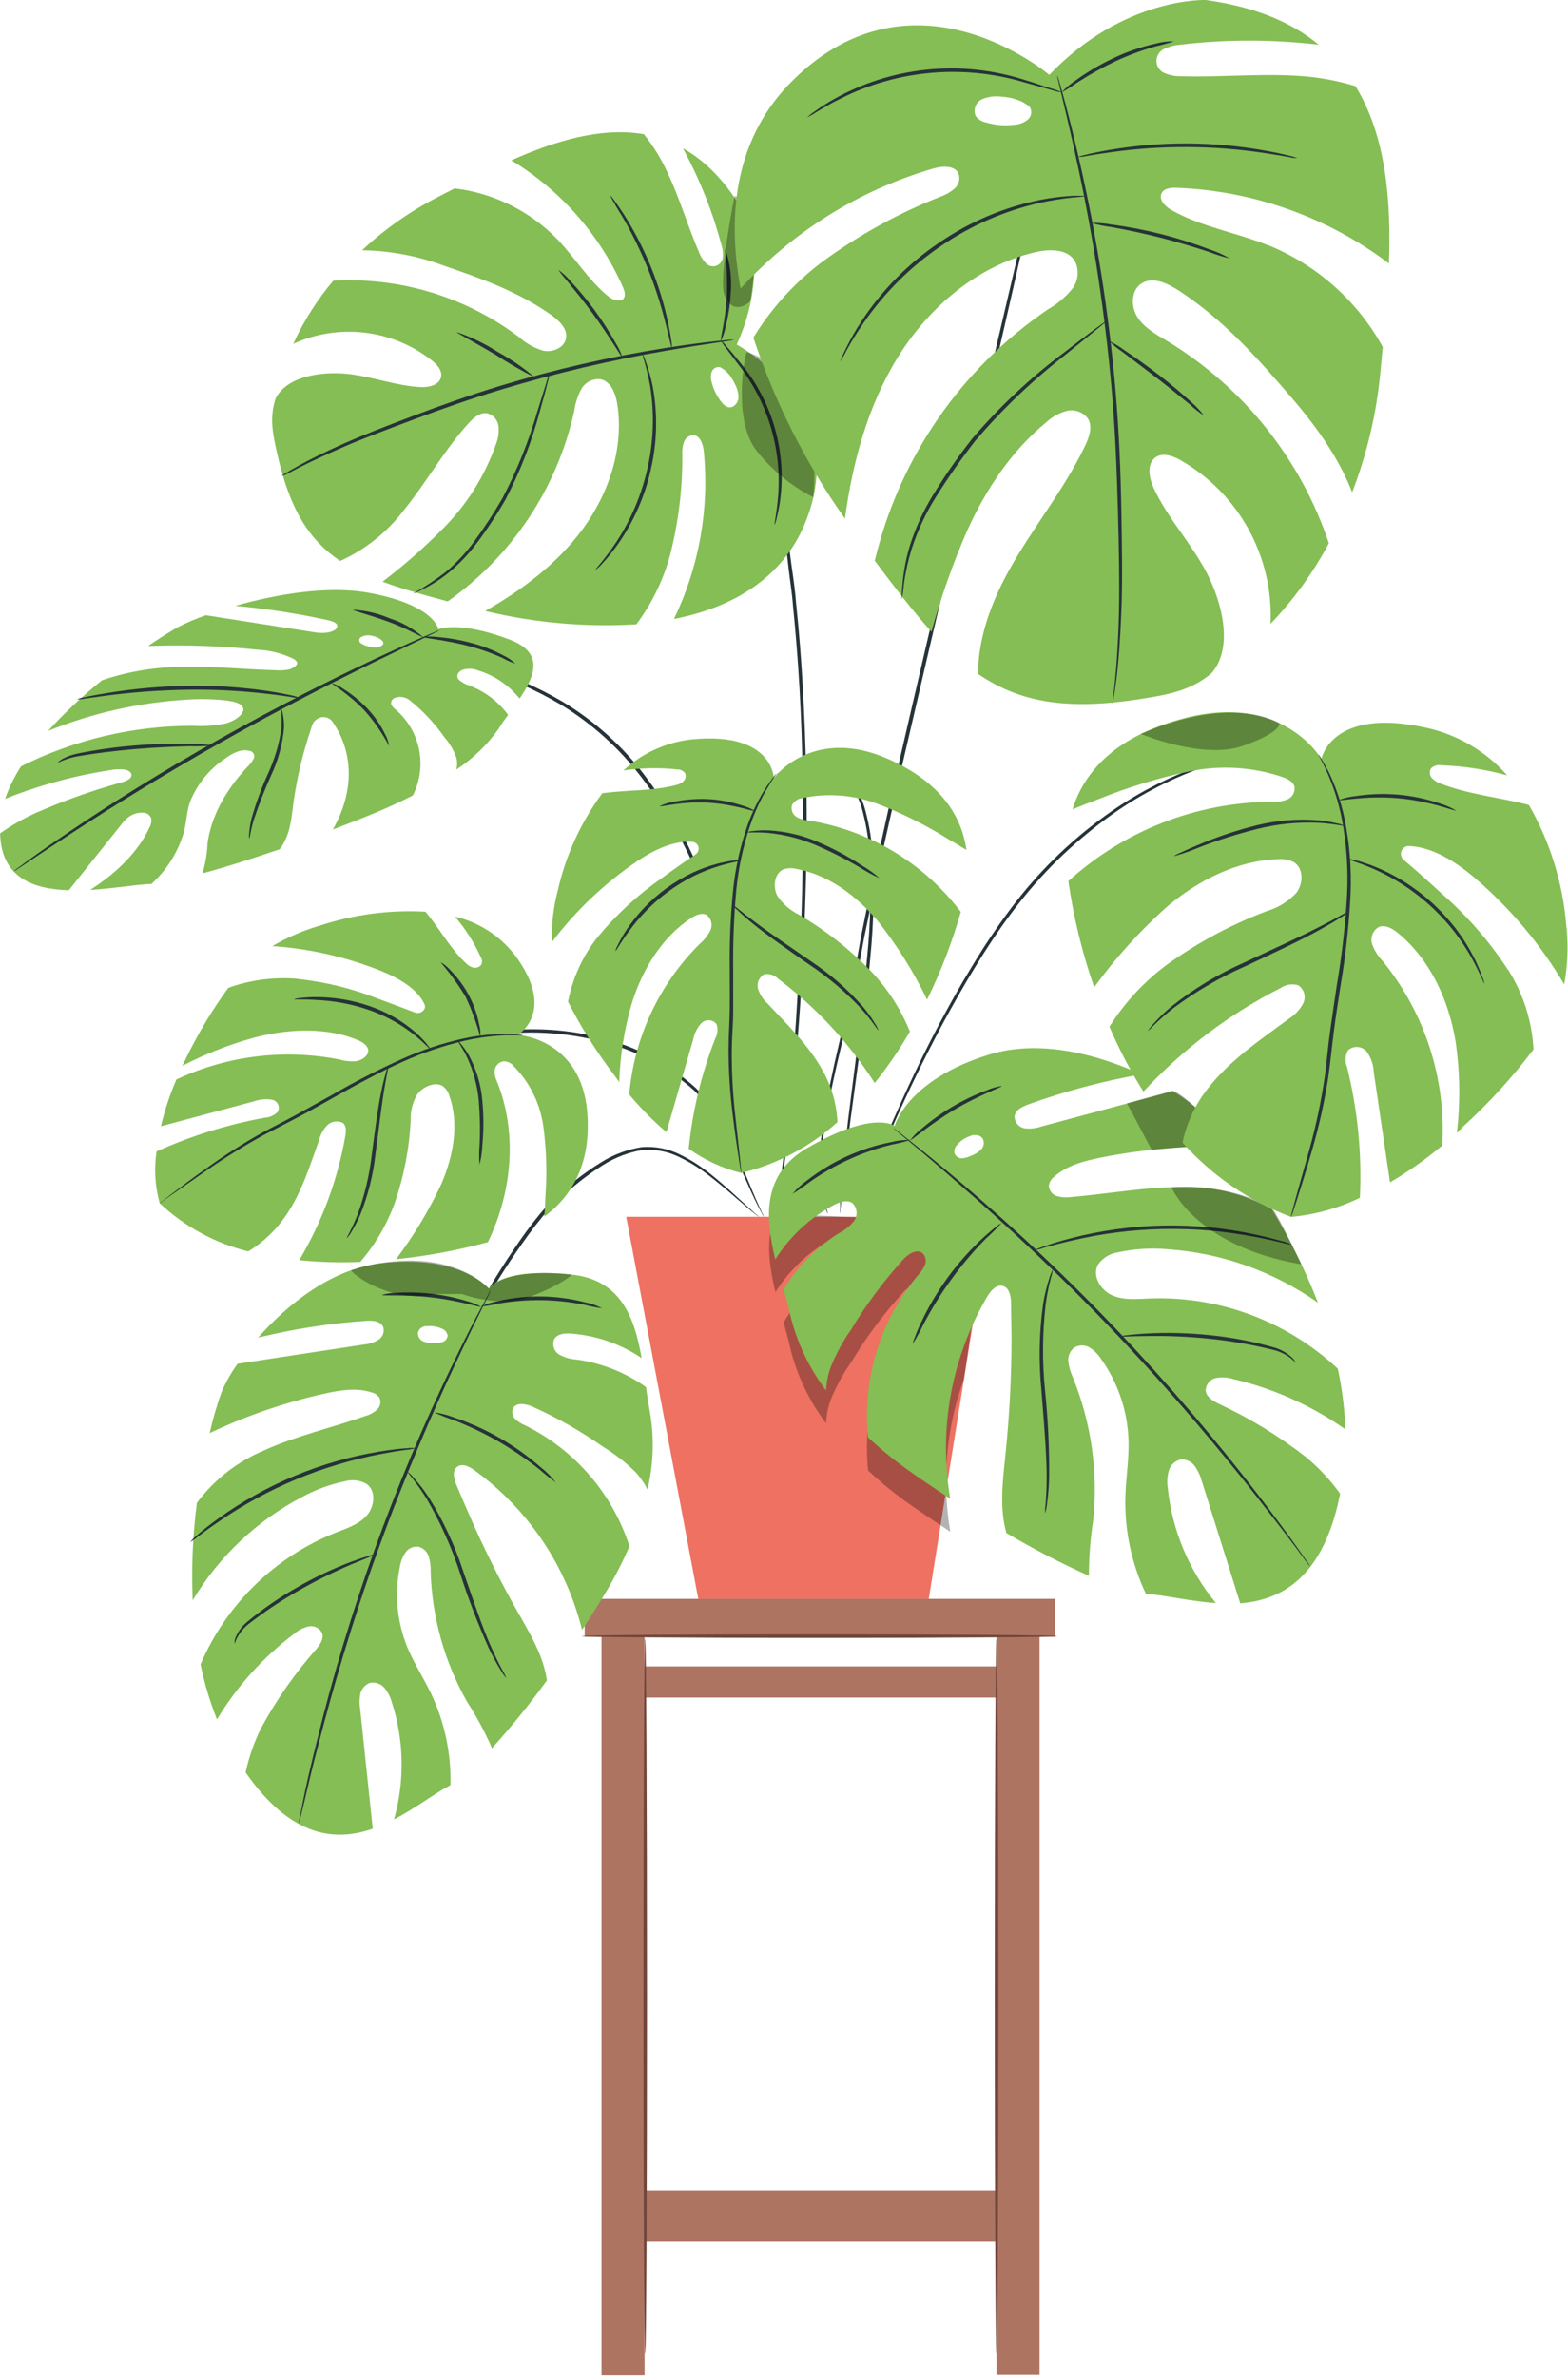 <svg width="526" height="797" viewBox="0 0 526 797" fill="none" xmlns="http://www.w3.org/2000/svg">
<g clip-path="url(#clip0_219_494)">
<path d="M210.07 408L234.24 536.09H311.56L332.1 408H210.07Z" fill="#EE7161"/>
<path d="M340.19 558.74H210.07V569.19H340.19V558.74Z" fill="#AE7462"/>
<path d="M216.23 542.46H201.79V796.39H216.23V542.46Z" fill="#AE7462"/>
<path d="M348.73 546.63H334.29V796.25H348.73V546.63Z" fill="#AE7462"/>
<path d="M340.19 734.38H210.07V751.54H340.19V734.38Z" fill="#AE7462"/>
<path d="M353.941 536.09H196.141V548.82H353.941V536.09Z" fill="#AE7462"/>
<path d="M354.65 548.59C354.65 548.94 318.95 549.19 274.93 549.19C230.91 549.19 195.21 548.94 195.21 548.59C195.21 548.24 230.88 547.99 274.93 547.99C318.98 547.99 354.65 548.27 354.65 548.59Z" fill="#70453A"/>
<path d="M216.44 789.28C216.12 789.28 215.84 735.62 215.84 669.37C215.84 603.12 216.12 549.46 216.44 549.46C216.76 549.46 217.04 603.12 217.04 669.37C217.04 735.62 216.79 789.28 216.44 789.28Z" fill="#70453A"/>
<path d="M334.29 789.28C333.97 789.28 333.69 735.62 333.69 669.37C333.69 603.12 333.97 549.46 334.29 549.46C334.61 549.46 334.91 603.12 334.91 669.37C334.91 735.62 334.63 789.28 334.29 789.28Z" fill="#70453A"/>
<g opacity="0.3">
<path d="M260.25 406.98C256.68 414.8 257.94 424.11 260.13 433.27C264.96 425.6 271.71 419.32 279.71 415.05C281.72 413.99 284.32 413.09 286.07 414.45C287.7 416.02 287.9 418.57 286.53 420.38C285.15 422.09 283.42 423.48 281.46 424.46C273.85 429.21 267.47 435.71 262.87 443.41C263.7 446.34 264.46 449.17 265.06 451.87C267.3 461.06 271.41 469.69 277.12 477.24C277.21 474.64 277.7 472.08 278.57 469.63C280.37 465.1 282.69 460.8 285.49 456.81C290.58 448.37 296.49 440.44 303.13 433.15C304.84 431.4 307.58 429.65 309.47 431.19C310.49 432.2 310.81 433.73 310.28 435.06C309.73 436.35 308.94 437.53 307.97 438.54C295.25 453.69 289.21 473.35 291.21 493.03C295.26 496.84 299.56 500.37 304.08 503.61C308.14 506.54 313.3 509.97 318.79 513.59C315.85 496.36 317.44 478.67 323.4 462.24L330.85 410.06L260.24 406.97L260.25 406.98Z" fill="#010101"/>
</g>
<path d="M435.73 251.35H435.15L433.42 251.47C431.9 251.61 429.64 251.47 426.78 252C418.66 252.84 410.68 254.68 403.01 257.47C391.63 261.58 380.89 267.3 371.14 274.46C365.39 278.7 359.94 283.32 354.81 288.3C349.35 293.68 344.3 299.46 339.71 305.59C334.96 311.86 330.74 318.32 326.87 324.66C323 331 319.47 337.27 316.22 343.29C309.76 355.35 304.46 366.46 300.24 375.92C296.02 385.37 292.81 393.12 290.72 398.52C289.71 401.15 288.9 403.13 288.3 404.72L287.65 406.33C287.59 406.52 287.51 406.7 287.4 406.86C287.41 406.66 287.46 406.47 287.54 406.28L288.09 404.62C288.57 403.19 289.27 401.05 290.4 398.32C292.36 392.88 295.45 385.06 299.62 375.56C303.79 366.06 308.98 354.81 315.39 342.75C318.64 336.71 322.12 330.41 326.04 324.05C330 317.43 334.3 311.01 338.93 304.84C347.84 292.86 358.54 282.32 370.66 273.59C380.54 266.41 391.42 260.72 402.94 256.69C410.69 253.96 418.76 252.24 426.94 251.57C429.15 251.35 431.38 251.25 433.6 251.27H435.91L435.73 251.34V251.35Z" fill="#263339"/>
<path d="M256.28 408C255.95 407.56 255.66 407.09 255.43 406.59C254.9 405.67 254.21 404.28 253.31 402.44C251.53 398.8 249.27 393.38 246.28 386.81C244.78 383.54 243.07 379.89 240.95 376.29C238.78 372.37 236.05 368.78 232.86 365.64C225.15 358.75 216.07 353.6 206.2 350.51C196.34 347.4 186.03 345.96 175.69 346.24C167.25 346.48 158.85 347.56 150.62 349.47C143.56 351.06 137.98 352.81 134.13 354.08L129.7 355.53C129.2 355.73 128.68 355.88 128.16 355.99C128.62 355.7 129.12 355.47 129.64 355.3C130.61 354.88 132.08 354.33 134 353.64C139.37 351.67 144.86 350.01 150.42 348.66C158.69 346.61 167.15 345.44 175.67 345.16C186.14 344.81 196.59 346.24 206.57 349.4C216.58 352.56 225.79 357.87 233.55 364.94C236.79 368.18 239.55 371.88 241.74 375.92C243.67 379.38 245.43 382.93 247 386.57C249.91 393.21 252.05 398.65 253.69 402.37C254.5 404.21 255.14 405.64 255.6 406.61C255.88 407.05 256.11 407.51 256.29 407.99L256.28 408Z" fill="#263339"/>
<path d="M254.62 408C254.17 407.73 253.75 407.42 253.35 407.08C252.54 406.46 251.37 405.51 249.89 404.24C246.94 401.75 242.79 397.94 237.32 393.77C234.35 391.49 231.15 389.52 227.77 387.91C223.94 386.04 219.68 385.24 215.43 385.6C210.77 386.4 206.31 388.11 202.31 390.63C197.98 393.36 193.9 396.44 190.09 399.85C188.1 401.5 186.21 403.27 184.42 405.13C182.69 407.02 181.12 408.98 179.58 410.94C176.56 414.86 173.84 418.83 171.28 422.61C166.25 430.24 162.06 437.32 158.69 443.36C155.32 449.4 152.9 454.45 151.4 458C149.9 461.55 149.37 463.65 149.23 463.6C149.28 463.08 149.4 462.57 149.58 462.08C149.95 460.64 150.41 459.22 150.96 457.84C152.96 452.75 155.27 447.78 157.88 442.97C161.13 436.84 165.28 429.69 170.29 422.01C172.85 418.18 175.52 414.19 178.59 410.2C180.13 408.24 181.73 406.23 183.48 404.32C185.29 402.41 187.21 400.62 189.24 398.95C193.1 395.53 197.25 392.44 201.65 389.73C205.79 387.13 210.41 385.4 215.23 384.63C219.67 384.26 224.13 385.12 228.12 387.12C231.54 388.79 234.77 390.83 237.76 393.18C243.23 397.52 247.26 401.41 250.14 403.99L253.44 406.99C253.86 407.28 254.26 407.61 254.62 407.98V408Z" fill="#263339"/>
<path d="M247.08 115.58C247.2 115.8 247.31 116.03 247.4 116.27L248.23 118.35C248.97 120.26 249.98 122.96 251.32 126.35C252.66 129.74 253.9 134.24 255.45 139.31C256.14 141.85 257.09 144.54 257.76 147.47C258.43 150.4 259.12 153.49 259.86 156.69C261.5 163.17 262.51 170.41 263.92 178.11C264.66 181.96 265 186.02 265.6 190.15C266.2 194.28 266.8 198.54 267.12 202.95C268.99 220.48 270 239.84 270.46 260.16C270.92 280.48 270.34 299.89 269.54 317.49C268.73 335.08 267.46 350.97 266.15 364.35C265.5 370.97 264.88 376.96 264.17 382.22C263.46 387.48 262.99 392 262.42 395.69C261.85 399.38 261.43 402.15 261.13 404.15C260.97 405.07 260.85 405.81 260.76 406.46C260.73 406.71 260.67 406.96 260.58 407.2V406.44L260.83 404.13C261.08 402.1 261.45 399.24 261.91 395.62C262.37 392 262.88 387.39 263.48 382.15C264.08 376.91 264.66 370.9 265.26 364.26C266.53 351.02 267.57 335.18 268.42 317.61C269.27 300.04 269.53 280.72 269.25 260.35C268.97 239.98 267.8 220.73 266.02 203.21C265.7 198.83 264.98 194.59 264.52 190.46C264.06 186.33 263.62 182.3 262.91 178.45C261.55 170.75 260.6 163.51 259.01 157.05C258.32 153.8 257.63 150.71 257 147.83C256.37 144.95 255.48 142.2 254.81 139.64C253.33 134.57 252.27 130.14 250.89 126.68C249.51 123.22 248.7 120.52 248.01 118.61L247.3 116.49C247.18 116.2 247.11 115.9 247.09 115.59L247.08 115.58Z" fill="#263339"/>
<path d="M277.68 406.98C277.68 406.98 277.54 406.68 277.29 406.06L276.25 403.27C276 402 275.63 400.41 275.33 398.52C275.08 396.34 274.95 394.14 274.94 391.95C274.73 382.01 277.25 367.81 281.3 350.6C283.26 341.98 285.75 332.61 287.36 322.38C287.82 319.81 288.28 317.21 288.74 314.56C289.27 311.93 289.82 309.26 290.38 306.54C291.44 301.1 292.69 295.56 293.93 289.85C298.91 267.02 304.72 241.98 310.86 215.71C323.2 163.23 334.33 115.7 342.43 81.25C346.37 64.02 349.56 50.07 351.54 40.41C352.6 35.57 353.32 31.81 353.85 29.25C354.08 28.03 354.27 26.94 354.43 26.34C354.49 26 354.56 25.67 354.66 25.35C354.65 25.69 354.61 26.03 354.54 26.36C354.42 27.07 354.26 28.04 354.08 29.29C353.66 31.85 353.04 35.65 352.05 40.5C350.21 50.21 347.14 64.18 343.31 81.43C335.61 116.02 324.4 163.48 312.09 215.98C305.96 242.24 300.12 267.26 295.05 290.07C293.83 295.79 292.56 301.32 291.48 306.74C290.91 309.46 290.36 312.14 289.82 314.76C289.34 317.39 288.87 319.97 288.39 322.53C286.75 332.81 284.19 342.2 282.19 350.78C278.04 367.94 275.39 382.07 275.46 391.94C275.44 394.13 275.53 396.31 275.74 398.49C275.99 400.36 276.34 401.93 276.55 403.1C276.76 404.27 277.26 405.22 277.47 405.91C277.58 406.25 277.66 406.61 277.7 406.97L277.68 406.98Z" fill="#263339"/>
<path d="M281.83 406.98C281.76 406.39 281.76 405.79 281.83 405.2C281.83 404.05 281.83 402.34 282.04 400.13C282.32 395.73 282.89 389.38 283.79 381.68C285.52 366 288.79 344.49 290.92 320.6C292.03 309.38 292.31 298.1 291.77 286.84C291.46 281.95 290.69 277.1 289.46 272.36C288.49 268.23 286.57 264.39 283.86 261.13C281.51 258.55 278.27 256.97 274.8 256.7C272.16 256.52 269.51 256.77 266.96 257.46C262.74 258.61 260.55 259.77 260.48 259.6C260.98 259.28 261.52 259.01 262.07 258.79C262.71 258.47 263.38 258.2 264.05 257.96C264.96 257.59 265.89 257.28 266.84 257.01C269.43 256.2 272.15 255.87 274.86 256.02C278.54 256.27 281.98 257.92 284.48 260.63C287.35 263.94 289.38 267.9 290.41 272.16C291.67 276.96 292.44 281.87 292.72 286.83C293.33 298.14 293.09 309.48 291.98 320.75C289.86 344.71 286.42 366.22 284.49 381.83C283.5 389.62 282.78 395.97 282.39 400.28C282.21 402.38 282.04 404.06 281.95 405.33C281.86 406.6 281.86 406.97 281.83 406.97V406.98Z" fill="#263339"/>
<path d="M251.6 348.2C251.6 348.2 251.37 347.58 251 346.36L249.52 340.99C248.23 336.38 246.41 329.58 243.94 321.32C241.1 311.63 237.72 302.1 233.79 292.8C229.01 281.41 222.81 270.66 215.34 260.82C207.87 250.98 198.62 242.63 188.06 236.22C179.36 231.1 170.07 227.06 160.39 224.18C152.16 221.62 145.33 220.12 140.61 219.11L135.17 217.96C134.53 217.87 133.89 217.71 133.28 217.5C133.93 217.52 134.58 217.6 135.22 217.73C136.49 217.91 138.33 218.21 140.71 218.65C147.44 219.82 154.1 221.36 160.66 223.26C170.45 226.07 179.86 230.09 188.65 235.23C199.37 241.66 208.76 250.08 216.32 260.04C223.83 269.97 230.03 280.82 234.77 292.32C238.67 301.68 241.99 311.26 244.71 321.03C247.02 329.35 248.77 336.13 249.92 340.84C250.45 343.15 250.89 344.92 251.21 346.26C251.41 346.9 251.54 347.55 251.6 348.22V348.2Z" fill="#263339"/>
<path d="M152.51 63.17L146.63 66.19C137.47 70.92 129.01 76.87 121.47 83.9C130.88 84.06 140.19 85.82 149 89.11C161.59 93.42 173.49 97.71 184.42 105.25C187.33 107.26 190.58 110.14 189.84 113.6C189.17 116.69 185.37 118.21 182.25 117.59C179.21 116.69 176.41 115.11 174.06 112.98C156.19 99.53 134.13 92.84 111.8 94.12C106.38 100.53 101.87 107.65 98.38 115.29C113.67 108.31 131.57 110.43 144.8 120.8C146.58 122.21 148.42 124.19 147.96 126.38C147.38 129.17 143.79 129.93 141.04 129.79C132.62 129.35 124.55 126.12 116.18 125.32C107.81 124.52 96.21 126.1 92.45 133.64C90.33 140.05 91.53 145.68 92.98 152.09C97.27 171.07 103.73 181.05 114.1 188.09C122.63 184.25 130.05 178.31 135.66 170.82C143.25 161.43 149.15 150.71 157.29 141.81C158.93 140.01 161.07 138.17 163.47 138.58C165.47 139.11 166.95 140.8 167.21 142.85C167.43 144.87 167.17 146.91 166.43 148.8C162.69 159.53 156.58 169.27 148.54 177.3C142.24 183.68 135.48 189.61 128.34 195.03C134.43 197.34 141.62 199.34 150.18 201.65C171.8 186.4 186.94 163.63 192.63 137.8C192.98 135.27 193.76 132.82 194.94 130.56C196.19 128.27 198.66 126.93 201.26 127.12C204.86 127.7 206.52 131.87 207.07 135.47C209.38 150.2 204.26 165.45 195.4 177.51C186.89 189.04 175.2 197.8 162.75 204.86C179.35 208.85 196.44 210.36 213.48 209.33C218.68 202.38 222.51 194.51 224.78 186.13C227.63 175.05 229.01 163.65 228.88 152.21C228.79 150.86 228.98 149.5 229.43 148.22C229.89 146.9 231.1 145.99 232.5 145.91C234.81 145.91 235.87 148.98 236.1 151.35C237.99 170.65 234.53 190.09 226.09 207.55C245.76 203.68 262.2 194.04 269.9 175.82C286.5 136.18 247.14 115.54 247.14 115.54C258.42 90.84 249.98 72.03 249.98 72.03C243.8 61.08 236.72 53.97 229.09 49.73C234.66 59.94 238.98 70.78 241.98 82.01C242.4 83.27 242.57 84.6 242.49 85.93C242.52 87.75 241.06 89.25 239.24 89.28C238.22 89.3 237.24 88.83 236.61 88.03C235.68 87.03 234.96 85.85 234.49 84.57C230.71 75.83 228.06 66.63 224 58.01C221.89 53.36 219.2 48.99 216 45C201.59 42.51 186.02 47.31 171.52 53.76C188.06 63.77 201.13 78.61 208.97 96.28C209.52 97.55 210.01 99.16 209.11 100.22C208.21 101.28 205.63 100.64 204.2 99.48C197.47 94.06 192.92 86.45 186.97 80.23C177.78 70.77 165.62 64.74 152.52 63.17H152.51ZM246.46 128.65C247.32 130.12 247.75 131.79 247.73 133.49C247.55 135.17 246.05 136.86 244.39 136.56C243.45 136.29 242.63 135.69 242.08 134.88C240.48 132.9 239.34 130.6 238.74 128.12C238.38 127 238.38 125.8 238.74 124.68C239.16 123.55 240.32 122.88 241.51 123.09C242.63 123.65 243.63 124.44 244.44 125.4C245.26 126.39 245.94 127.48 246.47 128.65H246.46Z" fill="#85BE54"/>
<path d="M94.431 159.6C94.831 159.24 95.281 158.93 95.771 158.68C96.671 158.1 98.081 157.3 99.781 156.37C103.291 154.39 108.521 151.76 115.111 148.83C121.701 145.9 129.751 142.79 138.681 139.42C147.611 136.05 157.501 132.5 168.031 129.3C186.051 123.87 204.421 119.66 223.001 116.71C230.131 115.58 235.941 114.84 239.951 114.4L244.561 113.94C245.101 113.88 245.651 113.88 246.201 113.94C245.681 114.08 245.151 114.19 244.611 114.26L240.001 114.93C236.011 115.55 230.251 116.38 223.141 117.65C204.641 120.83 186.351 125.13 168.371 130.54C157.851 133.72 147.991 137.2 139.061 140.55C130.131 143.9 122.091 146.89 115.451 149.77C108.811 152.65 103.551 155.12 99.981 156.96L95.881 159.13C95.411 159.33 94.921 159.48 94.431 159.59V159.6Z" fill="#263339"/>
<path d="M184.341 125.27C184.171 126.44 183.921 127.6 183.581 128.73C183.031 131.04 182.201 134.1 181.071 137.95C178.361 148.22 174.491 158.16 169.541 167.56C166.621 172.62 163.401 177.5 159.901 182.18C157.021 186.03 153.671 189.49 149.921 192.49C147.381 194.48 144.651 196.2 141.761 197.63C140.751 198.16 139.921 198.48 139.451 198.71C139.181 198.84 138.891 198.95 138.601 199.01C142.391 196.87 146.031 194.46 149.481 191.82C153.091 188.79 156.321 185.33 159.101 181.51C162.531 176.83 165.701 171.98 168.601 166.96C173.481 157.63 177.411 147.83 180.341 137.72C181.521 134.01 182.461 130.8 183.221 128.5C183.491 127.39 183.871 126.31 184.351 125.27H184.341Z" fill="#263339"/>
<path d="M153.16 111.34C157.99 112.96 162.6 115.19 166.88 117.96C171.35 120.38 175.56 123.26 179.42 126.56C174.91 124.27 170.52 121.74 166.28 118.97C159.13 114.73 153.16 111.64 153.16 111.34Z" fill="#263339"/>
<path d="M187.431 90.58C188.881 91.61 190.191 92.83 191.331 94.2C194.251 97.32 196.991 100.62 199.521 104.07C202.041 107.53 204.351 111.13 206.441 114.86C207.411 116.36 208.191 117.98 208.751 119.68C208.431 119.86 204.461 112.76 198.581 104.78C192.701 96.8 187.191 90.83 187.441 90.58H187.431Z" fill="#263339"/>
<path d="M215.42 118.39C215.93 119.29 216.33 120.24 216.62 121.23C217.59 123.88 218.36 126.6 218.93 129.37C220.64 138.53 220.47 147.95 218.42 157.04C216.45 166.15 212.68 174.77 207.33 182.41C205.73 184.71 203.96 186.9 202.05 188.96C201.37 189.76 200.6 190.48 199.74 191.1C199.58 190.94 202.67 187.8 206.66 181.88C211.72 174.22 215.32 165.69 217.27 156.72C219.27 147.76 219.55 138.5 218.1 129.44C216.85 122.57 215.24 118.46 215.43 118.39H215.42Z" fill="#263339"/>
<path d="M204.561 65.4C205.111 65.89 205.601 66.46 205.991 67.08C206.841 68.21 208.001 69.89 209.361 72.01C212.881 77.57 215.901 83.44 218.381 89.54C220.861 95.64 222.801 101.96 224.171 108.4C224.681 110.89 225.021 113.01 225.211 114.3C225.361 115.06 225.411 115.83 225.371 116.61C225.161 116.61 224.591 113.59 223.341 108.72C221.761 102.32 219.731 96.04 217.281 89.93C214.811 83.89 211.921 78.02 208.631 72.38C207.161 70.12 205.811 67.79 204.571 65.39L204.561 65.4Z" fill="#263339"/>
<path d="M259.83 176.02C259.62 176.02 260.54 172.31 261.03 166.29C262.26 150.45 257.5 134.73 247.7 122.22C245.97 119.91 244.54 118.02 243.36 116.48C242.78 115.77 242.28 115 241.88 114.17C242.56 114.74 243.17 115.38 243.7 116.08C244.83 117.35 246.42 119.24 248.31 121.59C258.69 134.04 263.59 150.16 261.89 166.28C261.64 168.68 261.21 171.06 260.62 173.41C260.48 174.31 260.2 175.19 259.81 176.02H259.83Z" fill="#263339"/>
<path d="M243.23 83.27C244.97 88.27 245.6 93.59 245.07 98.86C244.86 102.58 244.28 106.27 243.34 109.88C243.07 111.4 242.55 112.87 241.82 114.24C241.45 114.24 243.39 107.32 243.87 98.79C243.98 93.61 243.76 88.43 243.22 83.27H243.23Z" fill="#263339"/>
<g opacity="0.3">
<path d="M250.47 118.07C250.15 118.07 245.35 140.71 254 151.39C259.12 157.76 265.52 162.99 272.79 166.72C272.79 166.72 278.12 126.16 250.47 118.06V118.07Z" fill="#010101"/>
</g>
<path d="M216.74 465.11C209.89 460.25 201.99 457.09 193.68 455.89C191.61 455.79 189.59 455.24 187.75 454.28C185.89 453.25 185.1 450.99 185.91 449.02C186.95 447.2 189.48 446.99 191.58 447.15C200.05 447.78 208.2 450.61 215.24 455.36C212.93 441.94 208.32 429.1 191.83 427.37C167.8 424.83 164.02 432.1 164.02 432.1C164.02 432.1 154.54 420.41 127.68 423.57C111.26 425.51 96.53 437.22 86.59 448.5C98.48 445.59 110.6 443.71 122.82 442.87C124.92 442.71 127.43 442.87 128.47 444.74C129.11 446.4 128.47 448.29 126.97 449.24C125.49 450.13 123.83 450.67 122.1 450.81L79.69 457.27C77.53 460.26 75.71 463.49 74.27 466.89C72.69 471.35 71.37 475.9 70.33 480.52L71.25 480.08C83.28 474.46 95.89 470.16 108.86 467.28C114.05 466.13 119.56 465.2 124.63 466.86C125.7 467.1 126.65 467.72 127.28 468.61C127.92 470.01 127.59 471.66 126.45 472.69C125.33 473.68 124 474.4 122.55 474.79C111.25 478.76 99.49 481.38 88.56 486.32C79.62 490.06 71.85 496.13 66.05 503.89C64.65 514.73 64.18 525.67 64.64 536.59C73.42 521.92 86.08 509.96 101.21 502C105.77 499.5 110.69 497.69 115.78 496.65C118.24 495.96 120.87 496.31 123.07 497.62C126.28 499.93 125.63 505.32 122.93 508.27C120.23 511.22 116.2 512.49 112.48 513.94C92.16 522.06 75.9 537.93 67.28 558.05C68.55 564.35 70.4 570.53 72.79 576.5C79.52 565.35 88.33 555.6 98.73 547.77C100.13 546.57 101.8 545.73 103.6 545.33C105.45 544.97 107.3 545.92 108.07 547.64C108.69 549.55 107.33 551.47 106.06 553.01C98.92 561.07 92.73 569.92 87.61 579.39C85.25 584.12 83.49 589.14 82.4 594.31C97.67 616.12 112.38 617.53 125.04 613.17L120.84 573.19C120.55 571.5 120.55 569.77 120.84 568.07C121.19 566.36 122.38 564.94 124 564.29C125.84 563.87 127.76 564.51 128.98 565.95C130.15 567.39 130.99 569.05 131.47 570.84C135.56 583.55 135.81 597.19 132.18 610.04C139.28 606.35 145.44 601.58 150.3 598.99L151.11 598.53C151.38 587.83 149.11 577.23 144.47 567.58C142 562.48 138.89 557.69 136.7 552.45C133.17 543.87 132.28 534.44 134.14 525.36C134.39 523.67 135.01 522.05 135.96 520.63C136.93 519.17 138.63 518.39 140.36 518.6C142.03 519.02 143.35 520.29 143.84 521.94C144.31 523.56 144.52 525.25 144.46 526.94C144.92 542.24 149.1 557.2 156.64 570.52C159.74 575.31 162.46 580.34 164.78 585.55C164.87 585.76 164.95 585.98 165.01 586.2C171.56 578.95 177.72 571.35 183.46 563.44C182.35 555.3 177.86 547.83 173.73 540.61C167.8 530.13 162.41 519.36 157.59 508.33C156.07 504.89 154.59 501.41 153.14 497.95C152.29 495.92 151.6 493.22 153.3 491.86C155 490.5 157.38 491.7 159.09 492.92C177.11 505.94 189.92 524.93 195.25 546.51C198.69 541.3 201.73 536.46 204.1 532.4C206.74 527.9 209.1 523.24 211.16 518.45C205.45 500.77 192.83 486.16 176.18 477.93C174.95 477.44 173.83 476.73 172.86 475.83C171.89 474.91 171.57 473.48 172.08 472.23C173.12 470.18 176.14 470.64 178.26 471.49C186.71 475.23 194.78 479.8 202.33 485.12C206.22 487.48 209.82 490.28 213.08 493.47C214.76 495.24 216.15 497.27 217.21 499.47C219.26 490.84 219.52 481.89 217.97 473.16C217.51 470.65 217.09 467.93 216.7 465.11H216.74ZM148.71 449.87C147.78 450.23 146.78 450.38 145.78 450.31C144.52 450.42 143.25 450.25 142.07 449.8C140.87 449.32 140.12 448.13 140.2 446.85C140.41 445.96 141.05 445.22 141.91 444.89C142.1 444.8 142.3 444.73 142.51 444.68C142.84 444.64 143.17 444.64 143.5 444.68C145.08 444.53 146.67 444.8 148.11 445.44C149.15 445.79 149.93 446.67 150.16 447.75C150.12 448.68 149.55 449.5 148.71 449.87Z" fill="#85BE54"/>
<path d="M164.69 432.39C164.49 433 164.23 433.6 163.93 434.17C163.31 435.42 162.5 437.08 161.49 439.17C159.32 443.48 156.28 449.78 152.61 457.62C145.25 473.23 135.71 495.11 126.76 519.88C117.81 544.65 111.29 567.61 106.98 584.33C104.74 592.63 103.15 599.55 102.07 604.16L100.76 609.56C100.62 610.19 100.44 610.81 100.23 611.43C100.26 610.78 100.36 610.14 100.53 609.52C100.78 608.16 101.15 606.34 101.61 604.05C102.56 599.32 104.1 592.52 106.22 584.1C116.92 540.33 132.24 497.81 151.92 457.27C155.68 449.5 158.84 443.25 161.14 439.01L163.77 434.1C164.04 433.51 164.35 432.94 164.69 432.39Z" fill="#263339"/>
<path d="M139.6 485.54C138.55 485.84 137.46 486.03 136.37 486.12C134.27 486.37 131.27 486.86 127.58 487.57C108.27 491.22 89.92 498.85 73.71 509.96C70.6 512.08 68.13 513.88 66.47 515.17C65.63 515.87 64.74 516.51 63.8 517.06C64.49 516.22 65.26 515.45 66.11 514.75C68.36 512.79 70.71 510.94 73.14 509.22C89.22 497.62 107.77 489.91 127.33 486.69C131.07 486.09 134.11 485.72 136.23 485.61C137.35 485.46 138.48 485.44 139.6 485.54Z" fill="#263339"/>
<path d="M186.41 497.03C184.52 495.68 182.71 494.23 180.97 492.69C176.59 489.22 171.97 486.07 167.13 483.26C162.28 480.5 157.23 478.1 152.03 476.09C149.83 475.36 147.66 474.51 145.55 473.55C147.86 473.85 150.13 474.43 152.31 475.28C163.05 478.88 172.96 484.58 181.48 492.04C183.33 493.49 184.98 495.16 186.41 497.02V497.03Z" fill="#263339"/>
<path d="M128.14 434.19C129.73 433.72 131.39 433.48 133.05 433.48C137.04 433.25 141.05 433.36 145.02 433.83C148.99 434.3 152.91 435.12 156.73 436.3C158.35 436.69 159.9 437.31 161.34 438.14C161.22 438.49 154.05 436.09 144.85 435.03C135.65 433.97 128.16 434.57 128.13 434.2L128.14 434.19Z" fill="#263339"/>
<path d="M201.98 438.67C199.98 438.39 198.01 438 196.05 437.49C191.31 436.53 186.49 436.02 181.66 435.94C176.83 435.89 172.01 436.27 167.25 437.09C165.29 437.54 163.3 437.88 161.3 438.1C163.13 437.22 165.08 436.6 167.09 436.26C171.88 435.16 176.78 434.64 181.69 434.71C186.6 434.78 191.48 435.43 196.24 436.65C198.24 437.04 200.17 437.72 201.98 438.66V438.67Z" fill="#263339"/>
<path d="M169.83 562.66C169.16 561.9 168.57 561.06 168.08 560.17C166.61 557.82 165.28 555.39 164.09 552.88C160.35 544.57 157.08 536.05 154.29 527.38C151.47 518.76 147.75 510.47 143.18 502.64C139.54 496.71 136.49 493.6 136.68 493.42C137.48 494.05 138.21 494.77 138.85 495.56C140.71 497.62 142.4 499.83 143.9 502.15C148.73 509.93 152.6 518.26 155.43 526.96C158.94 537.04 161.98 546.17 164.88 552.51C166.29 555.69 167.55 558.21 168.48 559.91C169.02 560.78 169.48 561.7 169.84 562.65L169.83 562.66Z" fill="#263339"/>
<path d="M78.701 551.13C78.621 550.34 78.771 549.54 79.121 548.82C79.961 546.9 81.241 545.2 82.861 543.86C88.061 539.53 93.631 535.68 99.511 532.33C105.361 528.95 111.481 526.05 117.801 523.66C120.221 522.76 122.201 522.11 123.611 521.7C124.321 521.44 125.051 521.27 125.801 521.19C125.801 521.37 122.851 522.46 118.101 524.44C111.931 527.05 105.921 530.03 100.111 533.36C94.291 536.68 88.721 540.4 83.421 544.5C81.821 545.75 80.511 547.32 79.571 549.11C78.921 550.31 78.831 551.12 78.721 551.12L78.701 551.13Z" fill="#263339"/>
<path d="M265.07 440.88C267.31 450.07 271.42 458.7 277.13 466.25C277.22 463.65 277.71 461.09 278.58 458.64C280.37 454.11 282.7 449.81 285.5 445.82C290.6 437.37 296.51 429.44 303.14 422.14C304.85 420.39 307.59 418.66 309.48 420.2C310.51 421.21 310.83 422.74 310.29 424.07C309.74 425.35 308.96 426.53 307.98 427.53C295.28 442.67 289.23 462.29 291.19 481.95C295.25 485.74 299.55 489.27 304.06 492.51C308.12 495.46 313.28 498.9 318.77 502.52C314.77 479.16 319.17 455.13 331.2 434.7C332.35 432.76 334.22 430.6 336.41 431.17C338.6 431.74 339.15 434.7 339.18 437.05C339.18 441.06 339.32 445.07 339.32 449.11C339.3 461.95 338.63 474.78 337.31 487.55C336.39 496.38 335.21 505.63 337.61 514.02C346.56 519.31 355.8 524.09 365.28 528.36V527.65C365.32 521.56 365.82 515.48 366.76 509.46C368.39 493.21 366.01 476.8 359.84 461.68C359.1 460.06 358.61 458.35 358.39 456.58C358.17 454.76 358.93 452.96 360.37 451.83C361.96 450.88 363.94 450.88 365.54 451.83C367.08 452.81 368.38 454.12 369.37 455.66C375.14 463.75 378.35 473.39 378.59 483.33C378.73 489.37 377.74 495.39 377.53 501.43C377.16 512.85 379.53 524.19 384.45 534.5H385.44C391.27 534.94 399.28 536.94 407.88 537.5C398.82 526.51 393.21 513.09 391.74 498.92C391.44 496.97 391.56 494.98 392.09 493.09C392.66 491.16 394.26 489.7 396.24 489.33C398.07 489.28 399.8 490.14 400.85 491.64C401.9 493.16 402.68 494.84 403.16 496.62L416.05 537.6C430.23 536.45 444.04 528.7 449.56 500.84C446.27 496.25 442.39 492.1 438.03 488.5C428.98 481.45 419.16 475.46 408.74 470.65C406.83 469.68 404.66 468.34 404.45 466.27C404.47 464.26 405.86 462.52 407.82 462.05C409.75 461.67 411.74 461.78 413.61 462.37C427.14 465.53 439.94 471.26 451.31 479.25C451.08 472.41 450.23 465.6 448.77 458.91C431.71 443 409.03 434.53 385.73 435.37C381.46 435.55 376.99 436.04 373.07 434.31C369.15 432.58 366.27 427.72 368.34 423.98C369.93 421.76 372.35 420.29 375.05 419.9C380.48 418.73 386.05 418.38 391.58 418.86C409.76 420.09 427.24 426.3 442.13 436.8C437.89 425.94 432.73 415.47 426.7 405.49C417.7 400.4 407.5 397.81 397.16 398.02C384.39 397.88 371.79 400.33 359.02 401.39C357.47 401.6 355.9 401.47 354.41 401C352.86 400.48 351.83 399.01 351.85 397.38C352.09 396.24 352.74 395.22 353.67 394.52C357.91 390.74 363.7 389.26 369.28 388.13C383.17 385.38 397.32 384.15 411.48 384.46H412.61C409.58 380.44 406.34 376.59 402.88 372.93C399.99 370.24 396.82 367.88 393.43 365.87L349.18 377.75C347.44 378.35 345.59 378.55 343.76 378.33C341.88 378.03 340.46 376.47 340.35 374.57C340.35 372.26 342.93 371.07 344.96 370.3C357.26 365.87 369.91 362.5 382.78 360.22C368.21 353.49 348.77 348.39 331.93 353.56C304.26 362.02 300.11 377.52 300.11 377.52C300.11 377.52 293.19 372.05 270.92 384.85C255.59 393.64 256.65 408.16 260.08 422.28C264.92 414.61 271.66 408.34 279.66 404.06C281.67 403.02 284.27 402.12 286.02 403.46C287.61 405.06 287.8 407.58 286.48 409.41C285.1 411.12 283.37 412.51 281.41 413.49C273.8 418.24 267.43 424.73 262.82 432.42C263.72 435.35 264.48 438.14 265.08 440.88H265.07ZM320.2 386.71C319.99 385.58 320.38 384.43 321.24 383.67C322.39 382.39 323.85 381.44 325.48 380.9C325.8 380.76 326.13 380.65 326.47 380.58H327.14C328.12 380.53 329.06 380.97 329.65 381.76C330.3 382.98 330.07 384.48 329.1 385.45C328.14 386.38 326.98 387.09 325.71 387.53C324.76 388.03 323.71 388.32 322.64 388.38C321.56 388.38 320.6 387.72 320.2 386.72V386.71Z" fill="#85BE54"/>
<path d="M299.63 378.18C300.22 378.53 300.79 378.93 301.31 379.38L305.92 383.05C310 386.23 315.77 390.96 322.78 396.89C341.08 412.47 358.55 428.98 375.12 446.38C391.67 463.81 407.3 482.09 421.98 501.12C427.58 508.45 432.03 514.45 434.99 518.65L438.43 523.52C438.85 524.06 439.22 524.64 439.54 525.25C439.54 525.25 439.4 525.13 439.19 524.88L438.22 523.66L434.69 518.86C431.6 514.73 427.06 508.83 421.38 501.59C409.99 487.11 393.71 467.53 374.34 447.15C354.97 426.77 336.2 409.56 322.29 397.48C315.37 391.44 309.68 386.6 305.71 383.32L301.1 379.49L299.92 378.45C299.81 378.37 299.71 378.29 299.62 378.2L299.63 378.18Z" fill="#263339"/>
<path d="M346.971 419.2C348.011 418.69 349.091 418.26 350.201 417.93C352.281 417.15 355.371 416.2 359.221 415.19C379.411 409.94 400.561 409.5 420.951 413.9C424.851 414.75 427.871 415.56 430.171 416.21C431.301 416.49 432.391 416.88 433.441 417.36C432.291 417.22 431.161 416.99 430.051 416.67C427.911 416.12 424.771 415.42 420.831 414.69C400.511 410.78 379.601 411.22 359.471 415.98C355.621 416.88 352.551 417.71 350.381 418.29C349.281 418.72 348.141 419.03 346.971 419.21V419.2Z" fill="#263339"/>
<path d="M306.21 450.56C306.31 449.89 306.5 449.24 306.79 448.62C307.4 446.91 308.11 445.23 308.91 443.59C314.03 432.65 321.25 422.82 330.17 414.67C331.88 413.12 333.31 411.93 334.34 411.17C334.84 410.73 335.4 410.35 336 410.04C334.34 411.89 332.58 413.65 330.72 415.3C326.54 419.54 322.69 424.09 319.19 428.91C315.67 433.71 312.53 438.78 309.78 444.06C308.7 446.29 307.51 448.46 306.21 450.56Z" fill="#263339"/>
<path d="M336.09 364.14C336.23 364.49 328.57 367.07 320.09 372.12C311.61 377.17 305.63 382.54 305.38 382.27C306.42 380.84 307.68 379.57 309.09 378.51C312.33 375.73 315.81 373.25 319.49 371.08C323.16 368.91 327.02 367.06 331.02 365.57C332.63 364.84 334.34 364.35 336.09 364.14Z" fill="#263339"/>
<path d="M265.901 400.25C267.291 398.58 268.901 397.1 270.671 395.85C278.961 389.38 288.651 384.96 298.961 382.94C301.061 382.41 303.231 382.17 305.391 382.23C303.341 382.88 301.251 383.39 299.141 383.78C289.081 386.24 279.591 390.61 271.171 396.65C269.491 397.96 267.721 399.17 265.891 400.27L265.901 400.25Z" fill="#263339"/>
<path d="M350.59 507.43C350.55 506.34 350.61 505.25 350.77 504.18C350.93 502.13 351.09 499.11 351.12 495.39C351.12 487.96 350.27 477.73 349.37 466.38C348.39 456.67 348.57 446.88 349.92 437.21C350.4 434.29 351.09 431.41 352 428.59C352.29 427.54 352.7 426.52 353.22 425.57C353.05 426.64 352.8 427.7 352.46 428.73C351.73 431.56 351.17 434.43 350.78 437.33C349.68 446.95 349.61 456.66 350.57 466.29C351.57 475.97 352.03 485.69 351.95 495.41C351.87 498.36 351.64 501.31 351.24 504.24C351.13 505.32 350.91 506.38 350.59 507.42V507.43Z" fill="#263339"/>
<path d="M434.67 457.04C434.67 457.04 434.14 456.35 432.96 455.38C431.26 454.08 429.32 453.15 427.24 452.64C420.31 450.91 413.27 449.67 406.16 448.93C399.05 448.17 391.89 447.85 384.74 447.98C379.25 447.98 375.84 448.33 375.84 448.14C376.58 447.88 377.36 447.73 378.15 447.7C379.7 447.49 381.91 447.28 384.68 447.12C391.88 446.74 399.1 446.94 406.26 447.72C413.43 448.46 420.52 449.83 427.45 451.82C429.6 452.43 431.58 453.52 433.24 455.03C433.88 455.56 434.37 456.26 434.67 457.04Z" fill="#263339"/>
<g opacity="0.3">
<path d="M378.061 369.93L386.341 385.52L412.541 383.21C412.541 383.21 398.131 366.84 393.311 365.71L378.071 369.93H378.061Z" fill="#010101"/>
</g>
<g opacity="0.3">
<path d="M392.98 398.06C392.98 398.06 400.91 417.78 436.56 423.93C436.56 423.93 428.7 407.35 427.13 405.67C425.56 403.99 412.4 396.82 392.98 398.06Z" fill="#010101"/>
</g>
<path d="M170.45 239.69C167.16 235.24 162.66 231.83 157.49 229.87C156.12 229.47 154.85 228.76 153.8 227.79C153.04 226.82 153.41 225.35 155.11 224.61C156.86 224.04 158.76 224.11 160.46 224.82C165.91 226.49 170.73 229.77 174.3 234.23C179.47 226.62 182.65 218.85 170.89 214.42C153.76 207.96 147.05 210.98 147.05 210.98C147.05 210.98 145.85 202.79 123.55 198.74C109.92 196.25 92.49 199.29 78.95 203.14C89.31 204.08 99.6 205.67 109.76 207.89C111.44 208.26 113.36 208.88 113.13 210.08C112.9 211.28 111.22 211.9 109.62 212.13C108.08 212.3 106.53 212.23 105.01 211.92L69.04 206.29C65.88 207.38 62.8 208.69 59.82 210.21C57.98 211.22 54.33 213.44 49.7 216.57H50.65C62.53 216.16 74.41 216.59 86.23 217.84C90.52 218.01 94.73 219.08 98.59 220.98C99.19 221.37 99.77 221.88 99.7 222.48C99.63 223.08 98.29 224.12 96.96 224.46C95.61 224.75 94.23 224.84 92.86 224.74C82.09 224.44 71.67 223.31 60.69 223.59C51.69 223.69 42.77 225.21 34.24 228.09C27.78 233.27 21.72 238.94 16.14 245.06C30.85 239.12 46.42 235.6 62.26 234.61C66.93 234.27 71.63 234.37 76.28 234.91C78.4 235.21 80.62 235.74 81.38 236.96C82.58 238.92 79.33 241.57 75.71 242.56C72.1 243.32 68.4 243.59 64.71 243.34C44.7 243.34 24.96 247.99 7.06 256.95C4.85 260.37 3.05 264.03 1.69 267.86C12.97 263.35 24.72 260.13 36.72 258.27C38.36 257.93 40.05 257.84 41.72 258.02C43.24 258.25 44.42 259.15 44.03 260.33C43.64 261.51 41.47 262.2 39.67 262.64C30.15 265.33 20.84 268.68 11.79 272.67C7.67 274.56 3.74 276.82 0.03 279.43C0.38 294.21 11.01 298.13 23.09 298.5L40.68 276.48C41.44 275.45 42.35 274.54 43.38 273.78C44.68 272.91 46.2 272.45 47.76 272.47C49.07 272.4 50.27 273.19 50.73 274.41C50.87 275.49 50.65 276.58 50.11 277.52C46.67 285.06 39.64 292.42 30.23 298.39C37.61 297.95 44.83 296.73 49.92 296.41H50.77C56.05 291.65 59.87 285.48 61.79 278.63C62.55 275.4 62.64 272.22 63.7 268.99C66.1 262.89 70.35 257.69 75.85 254.12C77.02 253.23 78.32 252.52 79.7 252.02C81.13 251.47 82.69 251.42 84.15 251.88C85.08 252.26 85.54 253.32 85.16 254.25C85.14 254.3 85.12 254.35 85.09 254.39C84.54 255.42 83.83 256.36 82.97 257.16C75.36 265.3 70.75 274.18 69.62 282.78C69.48 286.06 68.95 289.31 68.05 292.46C68.05 292.6 68.05 292.74 67.89 292.85C75.85 290.71 84.93 287.8 93.85 284.73C97.22 280.12 97.65 275.3 98.25 270.59C99.14 263.66 100.58 256.8 102.54 250.09C103.19 247.94 103.85 245.79 104.55 243.66C104.93 242.04 106.22 240.8 107.85 240.48C109.34 240.23 110.83 240.88 111.65 242.14C118.82 252.7 118.73 265.73 111.65 278.14C117.02 276.11 121.89 274.2 125.83 272.56C130.26 270.72 134.52 268.76 138.51 266.7C143.44 256.9 141.03 244.99 132.68 237.88C132.03 237.42 131.52 236.79 131.2 236.06C131.08 235.15 131.62 234.28 132.49 233.98C134.24 233.35 136.2 233.71 137.61 234.93C142.01 238.48 145.89 242.63 149.14 247.27C150.86 249.25 152.19 251.54 153.08 254C153.43 255.32 153.43 256.71 153.08 258.04C158.68 254.37 163.53 249.68 167.38 244.2C168.16 242.79 169.29 241.27 170.45 239.7V239.69ZM126.09 217.13C125.24 217.12 124.4 216.98 123.6 216.71C122.67 216.54 121.79 216.18 121.02 215.65C120.48 215.27 120.35 214.52 120.73 213.98C120.81 213.87 120.91 213.77 121.02 213.69C121.71 213.25 122.51 213.02 123.33 213.02H123.98L124.79 213.18C125.95 213.37 127.05 213.85 127.97 214.59C128.48 215.03 128.85 215.63 128.39 216.2C127.77 216.78 126.96 217.1 126.11 217.12L126.09 217.13Z" fill="#85BE54"/>
<path d="M147.46 211.28C147 211.61 146.51 211.88 145.98 212.09L141.69 214.19L125.83 221.85C112.46 228.38 94.12 237.65 74.36 248.78C54.6 259.92 37.14 270.8 24.69 278.94C18.46 283 13.46 286.34 10.02 288.65L6.01 291.3C5.57 291.64 5.09 291.92 4.58 292.15C4.98 291.76 5.41 291.42 5.87 291.11L9.74 288.27C13.11 285.83 18.04 282.37 24.22 278.22C36.56 269.9 53.94 258.87 73.75 247.74C93.56 236.61 111.98 227.42 125.45 221.08C132.18 217.92 137.65 215.41 141.48 213.77L145.88 211.88C146.38 211.63 146.91 211.43 147.45 211.28H147.46Z" fill="#263339"/>
<path d="M100.491 234.04C99.501 234.02 98.51 233.91 97.54 233.69C95.671 233.41 92.93 233 89.581 232.63C80.8 231.6 71.971 231.14 63.13 231.27C54.291 231.39 45.461 232 36.681 233.11L28.721 234.19C27.75 234.4 26.761 234.51 25.77 234.49C26.691 234.14 27.651 233.9 28.631 233.75C30.5 233.31 33.24 232.8 36.56 232.27C45.34 230.86 54.211 230.09 63.1 229.96C71.99 229.81 80.891 230.38 89.691 231.67C93.061 232.18 95.751 232.71 97.621 233.12C98.611 233.3 99.57 233.61 100.481 234.02L100.491 234.04Z" fill="#263339"/>
<path d="M130.49 250.09C128.26 245.83 125.52 241.87 122.33 238.28C116.86 232.52 111.1 229.31 111.33 229.06C112.71 229.48 114 230.12 115.16 230.97C118.1 232.81 120.79 235.01 123.18 237.52C125.6 240.04 127.61 242.93 129.13 246.08C129.85 247.31 130.31 248.68 130.49 250.09Z" fill="#263339"/>
<path d="M118.43 204.45C122.7 204.68 126.89 205.67 130.81 207.36C134.9 208.66 138.67 210.79 141.9 213.61C141.72 213.89 136.92 210.89 130.37 208.49C123.82 206.09 118.36 204.8 118.43 204.45Z" fill="#263339"/>
<path d="M172.9 222.55C171.39 222.02 169.93 221.37 168.54 220.59C165.06 219.02 161.46 217.74 157.77 216.76C149.15 214.45 141.84 213.97 141.86 213.58C143.45 213.36 145.07 213.36 146.66 213.58C150.56 213.9 154.41 214.57 158.19 215.59C161.94 216.58 165.56 218.01 168.98 219.83C170.43 220.51 171.76 221.43 172.9 222.55Z" fill="#263339"/>
<path d="M83.591 281.19C83.491 280.59 83.491 279.97 83.591 279.37C83.711 277.73 83.981 276.1 84.371 274.5C85.831 269.31 87.691 264.25 89.931 259.35C92.161 254.52 93.671 249.38 94.401 244.11C94.531 241.91 94.461 239.7 94.221 237.52C94.551 238.04 94.761 238.62 94.841 239.23C95.191 240.85 95.331 242.51 95.261 244.16C94.771 249.58 93.341 254.87 91.041 259.79C88.831 264.67 86.881 269.65 85.181 274.73C83.981 278.63 83.801 281.19 83.591 281.19Z" fill="#263339"/>
<path d="M19.42 255.69C19.42 255.69 19.88 255.04 21.08 254.4C22.78 253.53 24.6 252.91 26.48 252.56C32.58 251.35 38.73 250.49 44.93 249.98C51.12 249.45 57.33 249.25 63.54 249.38C66.11 249.32 68.68 249.51 71.22 249.96C68.67 250.2 66.1 250.29 63.54 250.21C58.79 250.33 52.24 250.56 45.09 251.18C37.94 251.8 31.37 252.66 26.64 253.49C24.81 253.77 23.01 254.25 21.29 254.92C20.14 255.34 19.56 255.77 19.42 255.7V255.69Z" fill="#263339"/>
<path d="M505.97 325.33C499.7 315.7 492.12 306.99 483.44 299.46C479.31 295.63 475.14 291.92 470.85 288.28C469.75 287.33 469.64 285.67 470.59 284.57C471.11 283.98 471.86 283.64 472.65 283.67C480.58 283.97 488.42 289 494.74 294.37C506.63 304.53 516.76 316.58 524.72 330.04C525.95 323.35 526.17 316.52 525.37 309.77C524.16 295.74 519.9 282.14 512.89 269.92L511.6 269.57C502.24 267.26 492.44 266.3 483.4 262.79C482.25 262.42 481.2 261.78 480.36 260.92C479.52 260.01 479.4 258.65 480.06 257.6C480.98 256.74 482.25 256.37 483.5 256.59C490.97 256.85 498.39 257.99 505.59 259.98C498.55 251.99 489.16 246.43 478.77 244.09C446.49 236.8 443.26 254.56 443.26 254.56C442.64 253.29 429.63 232.49 397.6 240.72C375.42 246.44 364.05 257.71 359.78 271.37C362.66 270.17 365.57 269.06 368.45 267.98C378.32 263.97 388.53 260.85 398.96 258.64C409.45 256.46 420.34 257.14 430.48 260.62C432.07 261.22 433.85 262.14 434.26 263.8C434.52 265.63 433.5 267.4 431.79 268.09C430.09 268.71 428.29 268.96 426.49 268.83C401.29 269.03 377.05 278.5 358.4 295.44C360.13 307.55 363.03 319.47 367.05 331.02C374.32 321.02 382.65 311.84 391.91 303.65C402.31 294.98 415.11 288.55 428.64 288.08C430.52 287.88 432.42 288.24 434.11 289.12C437.38 291.22 437.22 296.38 434.82 299.45C432.14 302.28 428.76 304.36 425.02 305.47C413.28 309.89 402.17 315.81 391.95 323.09C384.08 328.83 377.36 336.02 372.17 344.26C375.4 351.79 379.22 359.07 383.58 366C396.74 351.82 412.3 340.07 429.54 331.3C431.28 330.09 433.48 329.74 435.51 330.35C437.53 331.67 438.23 334.3 437.15 336.46C436.07 338.5 434.48 340.22 432.54 341.46C423.15 348.38 413.29 355 405.91 364.06C401.31 369.56 398.14 376.11 396.69 383.13C406.64 394.26 419.14 402.81 433.12 408.03C441.13 407.29 448.94 405.12 456.18 401.62C456.89 386.88 455.44 372.13 451.89 357.81C451.12 355.99 451.23 353.91 452.19 352.18C453.95 350.56 456.7 350.68 458.32 352.44C458.39 352.51 458.45 352.59 458.51 352.66C459.91 354.63 460.72 356.96 460.82 359.37L466.29 396.45C472.47 392.82 478.34 388.67 483.84 384.07C485.11 361.69 477.98 339.64 463.85 322.25C462.29 320.64 461.08 318.73 460.3 316.62C459.58 314.43 460.48 312.03 462.47 310.86C464.66 309.89 467.08 311.32 468.97 312.84C479.76 321.72 485.96 335.28 488.27 349.09C489.77 359.28 489.91 369.62 488.71 379.85L491.02 377.54C499.6 369.72 507.43 361.12 514.43 351.85C513.92 342.43 511.03 333.3 506.01 325.31L505.97 325.33Z" fill="#85BE54"/>
<path d="M433.011 408.16C433.081 407.62 433.191 407.09 433.361 406.57C433.661 405.44 434.071 403.94 434.561 402.1L439.171 385.7C441.431 377.6 443.181 369.37 444.401 361.05C445.051 356.44 445.411 351.37 446.131 346.22C446.851 341.07 447.631 335.77 448.441 330.36C450.181 320.21 451.331 309.97 451.901 299.69C452.291 291.3 451.701 282.9 450.151 274.65C449.061 269.09 447.331 263.67 445.011 258.51C443.331 254.87 442.131 252.98 442.241 252.91C442.581 253.34 442.891 253.79 443.161 254.27C443.741 255.15 444.501 256.58 445.471 258.31C447.991 263.44 449.851 268.86 451.031 274.45C452.721 282.75 453.411 291.23 453.061 299.7C452.551 310.03 451.431 320.33 449.691 330.53C448.861 335.95 448.031 341.25 447.381 346.37C446.731 351.49 446.251 356.45 445.581 361.2C444.291 369.55 442.451 377.81 440.071 385.92C438.091 392.84 436.311 398.4 435.091 402.22C434.491 404.04 434.031 405.49 433.661 406.62C433.501 407.15 433.281 407.67 433.011 408.16Z" fill="#263339"/>
<path d="M452.56 305.59C451.79 306.29 450.94 306.9 450.05 307.43C448.37 308.54 445.88 310.01 442.74 311.74C436.49 315.22 427.52 319.4 417.67 324.01C409.18 327.74 401.14 332.42 393.71 337.96C388.08 342.32 385.27 345.78 385.11 345.62C385.66 344.74 386.3 343.92 387.02 343.18C388.92 341.06 390.97 339.1 393.18 337.3C400.53 331.49 408.58 326.63 417.14 322.84C427.03 318.23 436 314.17 442.34 310.9C445.52 309.29 448.06 307.93 449.79 306.93C450.67 306.4 451.6 305.95 452.56 305.59Z" fill="#263339"/>
<path d="M497.991 329.87C497.781 329.87 496.581 326.5 493.791 321.41C492.141 318.43 490.271 315.57 488.211 312.85C483.111 306.21 476.861 300.53 469.761 296.09C466.871 294.29 463.861 292.7 460.741 291.32C455.391 289.01 451.861 288.14 451.911 287.91C452.761 287.97 453.611 288.13 454.421 288.39C455.411 288.59 456.381 288.86 457.331 289.2C458.441 289.57 459.641 289.94 461.071 290.54C464.271 291.81 467.361 293.36 470.291 295.15C473.911 297.37 477.311 299.92 480.461 302.76C483.571 305.63 486.421 308.78 488.971 312.17C491.031 314.95 492.851 317.91 494.411 321C495.121 322.29 495.611 323.54 496.091 324.6C496.511 325.52 496.871 326.46 497.171 327.41C497.561 328.19 497.831 329.02 497.981 329.88L497.991 329.87Z" fill="#263339"/>
<path d="M393.74 287.1C394.37 286.63 395.07 286.26 395.82 285.99C397.16 285.34 399.14 284.47 401.61 283.43C408.04 280.67 414.69 278.43 421.49 276.74C428.32 275.04 435.39 274.47 442.4 275.06C444.52 275.24 446.61 275.6 448.67 276.12C449.47 276.24 450.25 276.49 450.98 276.86C450.98 277.07 447.73 276.21 442.42 275.89C435.5 275.57 428.57 276.25 421.85 277.92C415.12 279.6 408.49 281.71 402.02 284.22C399.33 285.36 396.56 286.32 393.74 287.1Z" fill="#263339"/>
<path d="M488.42 271.74C488.3 272.16 479.93 268.58 468.93 267.64C457.93 266.69 449.1 268.72 449.03 268.29C450.88 267.59 452.81 267.13 454.77 266.93C459.49 266.2 464.28 266.04 469.04 266.45C473.79 266.87 478.48 267.86 482.99 269.4C484.89 269.94 486.71 270.73 488.41 271.75L488.42 271.74Z" fill="#263339"/>
<path d="M100.12 328.26C109.29 329.26 118.29 331.48 126.87 334.88C131.05 336.42 135.16 337.95 139.21 339.49C141.01 340.23 143.18 338.43 142.44 336.82C140.13 331.63 133.95 328.06 127.96 325.59C116.27 320.9 103.93 318.08 91.36 317.22C96.43 314.25 101.85 311.93 107.5 310.3C118.85 306.59 130.79 305.03 142.71 305.69L143.33 306.43C147.78 311.9 151.1 318.12 156.34 322.99C156.97 323.66 157.76 324.15 158.65 324.4C159.65 324.67 160.72 324.34 161.39 323.55C161.83 322.72 161.78 321.73 161.27 320.94C159.05 316.01 156.14 311.43 152.62 307.33C160.51 309.17 167.53 313.65 172.54 320.01C187.04 339.15 173.69 347.01 173.69 347.01C174.87 347.01 195 348.92 197 372.88C198.36 389.46 192.39 400.67 182.61 407.91C182.79 405.6 182.89 403.3 182.98 400.99C183.55 393.22 183.31 385.42 182.27 377.7C181.22 370.02 177.7 362.89 172.24 357.38C171.37 356.33 170.05 355.77 168.69 355.88C167.22 356.21 166.11 357.43 165.92 358.92C165.87 360.22 166.16 361.52 166.75 362.68C173.37 379.26 172.17 398.84 163.68 416.48C153.57 419.22 143.26 421.14 132.85 422.22C138.82 414.33 143.93 405.82 148.12 396.85C152.25 387.14 154 376.56 150.73 367.4C150.37 366.07 149.55 364.9 148.42 364.1C145.86 362.6 141.76 364.38 139.96 366.96C138.44 369.52 137.68 372.45 137.77 375.42C137.34 384.85 135.57 394.16 132.51 403.09C129.89 410.42 125.94 417.2 120.87 423.11C114.04 423.4 107.2 423.21 100.39 422.53C108.05 409.68 113.29 395.53 115.86 380.79C116.11 379.22 116.25 377.45 115.01 376.5C113.23 375.61 111.08 375.97 109.68 377.38C108.39 378.77 107.47 380.47 107.03 382.31C103.96 390.8 101.36 399.49 96.08 407.31C92.76 412.29 88.39 416.49 83.28 419.6C72.16 416.85 61.93 411.29 53.58 403.46C52 397.8 51.64 391.88 52.52 386.07C64.1 380.86 76.28 377.06 88.77 374.77C90.46 374.68 92.05 373.96 93.22 372.74C93.92 371.37 93.38 369.69 92.01 368.98C91.73 368.84 91.43 368.74 91.12 368.7C89.1 368.4 87.04 368.61 85.12 369.3L53.99 377.62C55.24 372.25 56.98 367 59.18 361.94C76.29 353.91 95.53 351.58 114.06 355.28C115.83 355.79 117.69 355.97 119.53 355.81C121.4 355.49 123.38 354.15 123.54 352.51C123.7 350.87 121.93 349.56 120.22 348.82C110.21 344.53 97.69 344.78 86.02 347.71C77.4 350.01 69.06 353.26 61.16 357.39C61.53 356.63 61.9 355.84 62.29 355.08C66.33 346.71 71.11 338.72 76.59 331.21C84.12 328.51 92.15 327.49 100.11 328.21L100.12 328.26Z" fill="#85BE54"/>
<path d="M53.501 403.55C53.81 403.21 54.17 402.9 54.56 402.65L57.7 400.23C60.471 398.15 64.43 395.13 69.481 391.56C75.361 387.33 81.471 383.43 87.79 379.89C91.391 377.91 95.221 376.06 99.111 373.92L111.1 367.28C118.76 362.83 126.64 358.78 134.71 355.13C141.37 352.12 148.33 349.8 155.46 348.21C160.25 347.17 165.13 346.66 170.03 346.66C171.76 346.66 173.1 346.78 174.02 346.89C174.48 346.9 174.94 346.97 175.38 347.1C175.38 347.22 173.47 347.1 170.03 347.1C165.18 347.27 160.36 347.91 155.64 349.01C148.64 350.65 141.81 352.97 135.26 355.93C127.83 359.2 119.97 363.49 111.76 368.08C107.66 370.39 103.64 372.69 99.721 374.72L88.371 380.62C82.031 384.1 75.871 387.9 69.921 392.01L57.931 400.36L54.66 402.67C54.3 403.01 53.91 403.3 53.48 403.55H53.501Z" fill="#263339"/>
<path d="M130.29 357.43C130.47 357.43 129.62 360.7 128.77 366.03C127.92 371.36 127.04 378.78 125.96 386.99C125.19 394.06 123.43 400.98 120.75 407.56C119.88 409.53 118.88 411.44 117.75 413.28C117.37 413.98 116.89 414.62 116.32 415.17C116.14 415.17 117.98 412.24 119.96 407.24C122.37 400.66 123.99 393.8 124.76 386.83C125.84 378.64 126.79 371.2 127.92 365.89C128.47 363.22 129.03 361.09 129.46 359.64C129.63 358.87 129.91 358.12 130.29 357.43Z" fill="#263339"/>
<path d="M98.67 335.01C99.3 334.79 99.96 334.67 100.63 334.64C102.45 334.41 104.28 334.3 106.12 334.32C112.2 334.32 118.24 335.35 123.99 337.34C129.76 339.29 135.09 342.36 139.67 346.38C140.49 347.1 141.26 347.87 141.98 348.69C142.54 349.25 143.06 349.85 143.52 350.49C144.33 351.5 144.74 352.1 144.67 352.15C144.6 352.2 142.71 350.05 139.18 347.15C134.54 343.41 129.28 340.52 123.64 338.59C118 336.66 112.12 335.55 106.16 335.29C101.53 334.97 98.67 335.22 98.67 335.01Z" fill="#263339"/>
<path d="M160.86 390.47C160.69 388.38 160.69 386.27 160.86 384.17C161.11 379.14 161.02 374.11 160.61 369.09C160.15 364.09 158.84 359.21 156.74 354.65C155.08 351.19 153.53 349.32 153.7 349.18C153.87 349.04 154.21 349.55 154.92 350.4C155.9 351.6 156.76 352.89 157.5 354.25C159.89 358.81 161.35 363.81 161.79 368.94C162.29 374.02 162.29 379.13 161.79 384.21C161.71 386.32 161.4 388.42 160.87 390.46L160.86 390.47Z" fill="#263339"/>
<path d="M147.761 322.61C149.021 323.3 150.151 324.22 151.081 325.31C153.521 327.77 155.601 330.58 157.241 333.63C158.871 336.69 160.051 339.98 160.721 343.38C161.111 344.77 161.231 346.21 161.091 347.65C159.871 343.03 158.231 338.53 156.181 334.21C153.711 330.11 150.891 326.23 147.761 322.61Z" fill="#263339"/>
<path d="M200.62 314.05C206.78 306.63 213.92 300.07 221.83 294.56C225.61 291.78 229.45 289.08 233.36 286.47C234.42 285.76 234.7 284.33 233.99 283.27C233.65 282.77 233.13 282.42 232.53 282.3C226.14 281.65 219.25 285.02 213.53 288.89C202.65 296.3 193.05 305.43 185.1 315.92C184.96 310.06 185.64 304.21 187.13 298.53C189.8 286.76 194.88 275.68 202.05 265.97L203.13 265.83C210.9 264.86 218.86 265.23 226.49 263.29C227.47 263.12 228.39 262.7 229.16 262.07C229.95 261.36 230.21 260.24 229.83 259.26C229.21 258.44 228.23 257.96 227.2 257.99C221.18 257.33 215.11 257.45 209.12 258.34C215.56 252.39 223.78 248.72 232.5 247.87C259.27 245.38 259.59 260.92 259.59 260.92C260.26 259.91 273.22 243.65 297.8 254.42C314.79 261.87 322.5 272.87 324.2 285C322.06 283.64 319.86 282.35 317.7 281.1C310.34 276.53 302.57 272.67 294.48 269.57C286.39 266.5 277.58 265.82 269.11 267.61C267.67 267.78 266.39 268.64 265.7 269.92C265.24 271.42 265.83 273.04 267.15 273.89C268.41 274.61 269.83 275.03 271.28 275.11C291.6 278.38 309.88 289.35 322.31 305.76C319.43 315.88 315.64 325.72 310.99 335.16C306.48 325.83 300.95 317.02 294.53 308.9C287.29 300.28 277.88 293.29 267.11 291.33C265.62 290.94 264.05 291.03 262.61 291.58C259.75 292.99 259.22 297.41 260.74 300.32C262.5 303.01 264.96 305.17 267.84 306.59C276.73 311.77 284.87 318.13 292.05 325.5C297.69 331.4 302.17 338.32 305.24 345.88C301.74 351.91 297.79 357.68 293.43 363.13C284.79 349.63 273.81 337.79 261.01 328.15C259.81 326.93 258.09 326.37 256.4 326.65C254.61 327.61 253.74 329.7 254.32 331.65C254.93 333.51 256.02 335.18 257.48 336.49C264.1 343.55 271.18 350.33 275.93 358.88C278.94 364.19 280.66 370.14 280.93 376.24C271.75 384.52 260.66 390.38 248.65 393.3C242.32 391.72 236.34 388.96 231.03 385.16C232.3 372.52 235.29 360.1 239.91 348.27C240.75 346.79 240.92 345.02 240.37 343.4C239.25 341.92 237.14 341.62 235.65 342.74C235.51 342.85 235.37 342.97 235.25 343.1C233.86 344.63 232.92 346.51 232.53 348.54C229.53 358.9 226.54 369.26 223.56 379.6C219.05 375.76 214.88 371.54 211.08 366.99C212.74 347.88 221.12 329.98 234.74 316.47C236.19 315.25 237.38 313.75 238.25 312.07C239.12 310.32 238.7 308.2 237.24 306.9C235.63 305.82 233.48 306.76 231.82 307.85C222.09 314.19 215.45 325.05 211.9 336.58C209.42 345.12 208.02 353.93 207.73 362.82L206.07 360.51C200.16 352.78 194.96 344.53 190.55 335.86C192.09 327.88 195.54 320.4 200.6 314.05H200.62Z" fill="#85BE54"/>
<path d="M248.651 393.22C248.501 392.77 248.401 392.31 248.351 391.84C248.191 390.83 247.981 389.53 247.751 387.9C247.221 384.49 246.481 379.53 245.741 373.37C244.841 366.15 244.391 358.88 244.401 351.6C244.401 347.47 244.721 343.18 244.791 338.76C244.861 334.34 244.791 329.7 244.791 324.92C244.671 316.01 245.061 307.1 245.941 298.24C246.711 290.98 248.301 283.83 250.691 276.93C252.321 272.28 254.491 267.85 257.171 263.72C258.161 262.29 258.951 261.18 259.481 260.49C260.011 259.8 260.381 259.41 260.431 259.45C260.481 259.49 259.321 261.02 257.521 264.06C255.021 268.24 252.991 272.68 251.461 277.3C249.201 284.16 247.701 291.25 246.991 298.45C246.191 307.28 245.851 316.15 245.951 325.01V338.85C245.951 343.35 245.531 347.61 245.491 351.67C245.421 358.91 245.781 366.15 246.571 373.35C247.241 379.37 247.771 384.33 248.181 387.92C248.341 389.53 248.461 390.85 248.571 391.89C248.641 392.33 248.671 392.78 248.641 393.23L248.651 393.22Z" fill="#263339"/>
<path d="M245.74 303.4C246.49 303.83 247.18 304.34 247.82 304.92C249.09 305.96 250.96 307.41 253.31 309.16C257.92 312.69 264.7 317.21 272.08 322.33C278.5 326.59 284.33 331.68 289.42 337.46C290.93 339.25 292.29 341.15 293.5 343.16C294 343.87 294.4 344.64 294.68 345.47C294.5 345.59 292.7 342.4 288.78 338.07C283.57 332.51 277.74 327.58 271.39 323.36C264.03 318.24 257.35 313.61 252.78 309.87C250.47 308.03 248.7 306.46 247.5 305.26C246.85 304.71 246.26 304.09 245.75 303.42L245.74 303.4Z" fill="#263339"/>
<path d="M206.431 318.87C206.601 318.17 206.871 317.51 207.241 316.89C208.081 315.14 209.041 313.45 210.121 311.84C213.681 306.49 218.141 301.81 223.311 298C226.171 295.92 229.211 294.11 232.401 292.58C235.021 291.36 237.741 290.37 240.541 289.63C241.741 289.28 242.851 289.08 243.791 288.89C244.731 288.7 245.591 288.59 246.261 288.52C246.971 288.4 247.691 288.4 248.401 288.52C248.401 288.73 245.431 289.07 240.791 290.5C238.081 291.35 235.441 292.4 232.881 293.64C229.781 295.19 226.821 297 224.031 299.04C218.961 302.81 214.501 307.35 210.821 312.48C208.011 316.26 206.651 318.98 206.441 318.87H206.431Z" fill="#263339"/>
<path d="M295.041 294.43C292.891 293.48 290.811 292.36 288.84 291.09C284.01 288.22 278.99 285.66 273.83 283.43C268.69 281.23 263.251 279.83 257.691 279.28C253.401 278.91 250.771 279.28 250.771 279.05C251.361 278.8 252.001 278.66 252.641 278.63C254.351 278.42 256.081 278.35 257.811 278.42C263.531 278.73 269.151 280.05 274.411 282.32C279.641 284.54 284.66 287.24 289.4 290.37C291.41 291.54 293.3 292.9 295.05 294.43H295.041Z" fill="#263339"/>
<path d="M221.3 270.31C222.75 269.59 224.31 269.11 225.91 268.88C229.7 268.08 233.57 267.76 237.44 267.93C241.31 268.13 245.14 268.84 248.83 270.03C250.39 270.43 251.87 271.07 253.23 271.92C253.23 272.34 246.31 269.61 237.39 269.13C228.47 268.65 221.36 270.72 221.29 270.31H221.3Z" fill="#263339"/>
<g opacity="0.3">
<path d="M117.9 425.87C116.89 426.19 130.4 437.4 146.31 433.87H154.93C154.93 433.87 167.75 438.8 178.5 434.56C189.25 430.32 191.83 427.37 191.83 427.37C191.83 427.37 170.64 424.51 164.02 432.1C164.02 432.1 150.09 415.98 117.9 425.87Z" fill="#010101"/>
</g>
<g opacity="0.3">
<path d="M246.411 65.73C246.411 65.73 240.781 93.61 243.091 99.17C246.341 106.46 251.671 100.99 251.671 100.99C251.671 100.99 257.641 68.89 246.411 65.73Z" fill="#010101"/>
</g>
<path d="M425.45 82.26C414.75 77.97 403.08 76.1 393.05 70.48C390.91 69.28 388.55 66.93 389.68 64.74C390.53 63.1 392.77 62.92 394.64 62.96C420.43 63.93 445.31 72.78 465.92 88.33C466.7 67.07 464.93 45.51 454.69 28.88C448.13 26.88 441.34 25.7 434.49 25.38C421.81 24.67 409.12 25.93 396.37 25.56C394.55 25.62 392.74 25.32 391.04 24.66C388.71 23.92 387.42 21.43 388.16 19.1C388.56 17.84 389.5 16.83 390.72 16.33C392.33 15.57 394.06 15.12 395.84 14.99C411.3 13.16 426.92 13.16 442.37 14.99C433.4 7.52 421.11 2.31 404.51 -7.24867e-05C404.51 -7.24867e-05 377.02 -1.11 352 25.11C352 25.11 306.92 -13.42 266.06 26.84C247.27 45.29 243.51 70.47 248.44 96.76C265.87 77.68 288.2 63.76 313.01 56.52C316.08 55.62 320.3 55.34 321.57 58.27C322.16 60.02 321.64 61.96 320.26 63.18C318.91 64.36 317.34 65.28 315.65 65.88C301.46 71.43 288.06 78.81 275.78 87.83C266.57 94.76 258.75 103.37 252.72 113.2C259.9 134.84 270.25 155.29 283.44 173.89C286.02 154.94 291.1 136.1 301.13 119.86C311.62 102.91 327.99 89.01 347.41 84.53C352.14 83.45 358.13 83.42 360.62 87.57C362.15 90.7 361.71 94.43 359.49 97.12C357.23 99.79 354.53 102.04 351.49 103.76C322.31 123.64 301.61 153.69 293.45 188.04C300.53 197.49 306.66 205.38 312.47 211.84C315.63 200.29 319.62 188.99 324.41 178.01C330.68 164.17 339.19 151.31 350.84 141.71C352.8 139.86 355.17 138.52 357.76 137.79C360.44 137.12 363.26 138.11 364.93 140.3C366.64 143.04 365.39 146.62 363.98 149.52C357.06 164.02 346.66 176.66 338.78 190.7C332.72 201.49 328.08 213.76 328.1 225.98C341.94 235.37 357.52 238.39 383.17 234.28C391.89 232.9 399.45 231.56 406.37 225.77C413.82 217.35 410.06 202.23 404.89 192.24C399.72 182.25 391.72 173.79 387.02 163.67C385.43 160.23 384.58 155.39 387.73 153.29C390.24 151.63 393.61 152.92 396.22 154.42C415.68 165.62 427.25 186.76 426.2 209.19C433.94 201.11 440.52 192.01 445.78 182.14C436.29 153.82 417.05 129.79 391.5 114.32C387.88 112.15 383.98 110.03 381.65 106.48C379.32 102.93 379.34 97.46 382.83 95.11C386.73 92.48 391.92 95.11 395.84 97.69C410.67 107.47 421.87 120.08 433.45 133.55C443.85 145.63 449.85 155.57 453.6 165.07C458.54 152.24 461.72 138.8 463.03 125.11C463.28 122.25 463.56 119.32 463.86 116.35C455.35 100.91 441.8 88.86 425.47 82.22L425.45 82.26ZM341.07 33.4C342.67 33.91 344.16 34.74 345.43 35.84C346.3 37.2 346.04 38.99 344.83 40.06C343.63 41.07 342.15 41.67 340.59 41.79C337.24 42.27 333.82 42 330.58 41.01C329.28 40.73 328.12 39.99 327.31 38.93C326.36 36.77 327.31 34.25 329.45 33.26C331.55 32.38 333.84 32.1 336.09 32.43C337.79 32.51 339.47 32.83 341.07 33.4Z" fill="#85BE54"/>
<path d="M373.22 236.11C373.18 235.93 373.18 235.74 373.22 235.56C373.22 235.12 373.22 234.59 373.38 233.95C373.56 232.54 373.8 230.47 374.07 227.79C374.62 222.44 375.15 214.69 375.36 205.08C375.57 195.46 375.36 184 375.01 171.3C374.66 158.6 374.16 144.6 372.87 129.98C370.64 105.02 366.87 80.22 361.59 55.73C359.61 46.32 357.76 38.76 356.52 33.52C355.9 30.98 355.41 28.91 355.07 27.48C354.91 26.86 354.79 26.35 354.7 25.91C354.67 25.73 354.67 25.54 354.7 25.36C354.79 25.53 354.85 25.7 354.88 25.89C355.02 26.31 355.18 26.81 355.36 27.43L357.04 33.4C358.42 38.59 360.38 46.13 362.48 55.54C368.01 80.03 371.9 104.87 374.12 129.88C375.41 144.52 375.94 158.54 376.17 171.25C376.4 183.96 376.56 195.46 376.17 205.1C375.78 214.74 375.18 222.51 374.49 227.86C374.14 230.53 373.84 232.59 373.59 233.99C373.47 234.61 373.36 235.14 373.29 235.58C373.29 235.76 373.25 235.94 373.2 236.11H373.22Z" fill="#263339"/>
<path d="M371.12 107.69C371.12 107.69 370.84 108.01 370.22 108.54L367.61 110.68L357.65 118.75C346.53 127.37 336.31 137.11 327.17 147.8C322.41 153.9 317.97 160.24 313.86 166.8C310.52 172.15 307.84 177.89 305.88 183.89C304.62 187.96 303.71 192.12 303.16 196.34C303.03 197.89 302.82 199.43 302.51 200.95C302.47 200.54 302.47 200.13 302.51 199.73C302.51 198.95 302.51 197.75 302.72 196.25C303.06 191.96 303.83 187.72 305.03 183.59C306.9 177.48 309.53 171.63 312.87 166.18C316.91 159.57 321.33 153.21 326.11 147.11C335.31 136.34 345.67 126.63 357.01 118.15C361.28 114.83 364.78 112.2 367.23 110.38L370.04 108.33C370.38 108.08 370.74 107.86 371.12 107.68V107.69Z" fill="#263339"/>
<path d="M403.82 139.31C402.18 138.24 400.63 137.02 399.21 135.67C396.4 133.36 392.48 130.14 388.05 126.72L376.64 118.07C374.99 116.97 373.44 115.71 372.03 114.31C373.83 115.16 375.53 116.19 377.13 117.38C380.2 119.41 384.35 122.34 388.8 125.75C393.25 129.16 397.1 132.51 399.78 134.97C401.28 136.27 402.64 137.72 403.84 139.31H403.82Z" fill="#263339"/>
<path d="M412.53 86.64C410.23 86.1 407.97 85.4 405.77 84.54C401.64 83.18 395.9 81.38 389.47 79.74C383.04 78.1 377.16 76.93 372.87 76.14C370.53 75.84 368.22 75.37 365.95 74.73C368.32 74.68 370.68 74.87 373.01 75.31C384.33 76.82 395.44 79.66 406.1 83.75C408.34 84.48 410.49 85.45 412.53 86.63V86.64Z" fill="#263339"/>
<path d="M364.18 65.73C362.84 65.97 361.48 66.13 360.12 66.19C356.42 66.58 352.74 67.16 349.1 67.94C337.12 70.62 325.77 75.56 315.64 82.49C305.48 89.38 296.7 98.11 289.74 108.22C287.63 111.24 285.68 114.37 283.91 117.61C283.32 118.85 282.64 120.04 281.88 121.18C281.97 120.84 282.09 120.5 282.25 120.19C282.53 119.54 282.9 118.58 283.5 117.4C285.13 114.03 286.97 110.77 289.03 107.65C295.86 97.28 304.68 88.36 314.97 81.41C325.21 74.38 336.76 69.48 348.94 67.02C352.62 66.3 356.34 65.84 360.08 65.64H363.12C363.48 65.61 363.83 65.64 364.18 65.73Z" fill="#263339"/>
<path d="M435.22 53.04C434.25 53.02 433.28 52.88 432.34 52.65C430.5 52.3 427.73 51.87 424.5 51.36C407.23 48.72 389.66 48.62 372.36 51.08C369.06 51.54 366.36 51.98 364.52 52.3C363.57 52.53 362.59 52.64 361.61 52.65C362.52 52.29 363.46 52.02 364.42 51.84C366.24 51.38 368.92 50.83 372.24 50.25C389.59 47.3 407.32 47.39 424.63 50.53C427.93 51.13 430.6 51.73 432.42 52.19C433.38 52.38 434.31 52.67 435.21 53.04H435.22Z" fill="#263339"/>
<path d="M270.76 39.37C271.61 38.55 272.55 37.81 273.55 37.18C274.66 36.35 275.82 35.58 277.01 34.87C278.37 33.97 279.98 33.09 281.78 32.13C300.89 22.11 323.22 20.19 343.76 26.8C347.66 27.98 350.68 29.11 352.98 29.75C354.11 30.07 355.22 30.48 356.28 31C355.11 30.84 353.96 30.57 352.84 30.19L343.62 27.61C323.24 21.53 301.31 23.42 282.28 32.91C280.48 33.81 278.84 34.64 277.46 35.47C276.08 36.3 274.85 36.95 273.91 37.57C272.9 38.24 271.84 38.84 270.75 39.37H270.76Z" fill="#263339"/>
<path d="M393.9 13.84C391.96 14.49 389.99 15.03 388 15.45C383.26 16.77 378.63 18.47 374.16 20.55C369.74 22.65 365.45 25.04 361.34 27.7C359.69 28.9 357.95 29.99 356.15 30.95C357.52 29.45 359.07 28.13 360.76 27.01C364.78 24.1 369.07 21.58 373.56 19.47C378.05 17.35 382.76 15.73 387.6 14.63C389.65 14.07 391.77 13.81 393.9 13.85V13.84Z" fill="#263339"/>
<g opacity="0.3">
<path d="M382.69 246.07C382.69 246.07 403.44 254.74 416.77 250.13C430.1 245.52 429.18 242.52 429.18 242.52C429.18 242.52 414.51 232.54 382.69 246.07Z" fill="#010101"/>
</g>
</g>
<defs>
<clipPath id="clip0_219_494">
<rect width="525.84" height="796.39" fill="white"/>
</clipPath>
</defs>
</svg>
